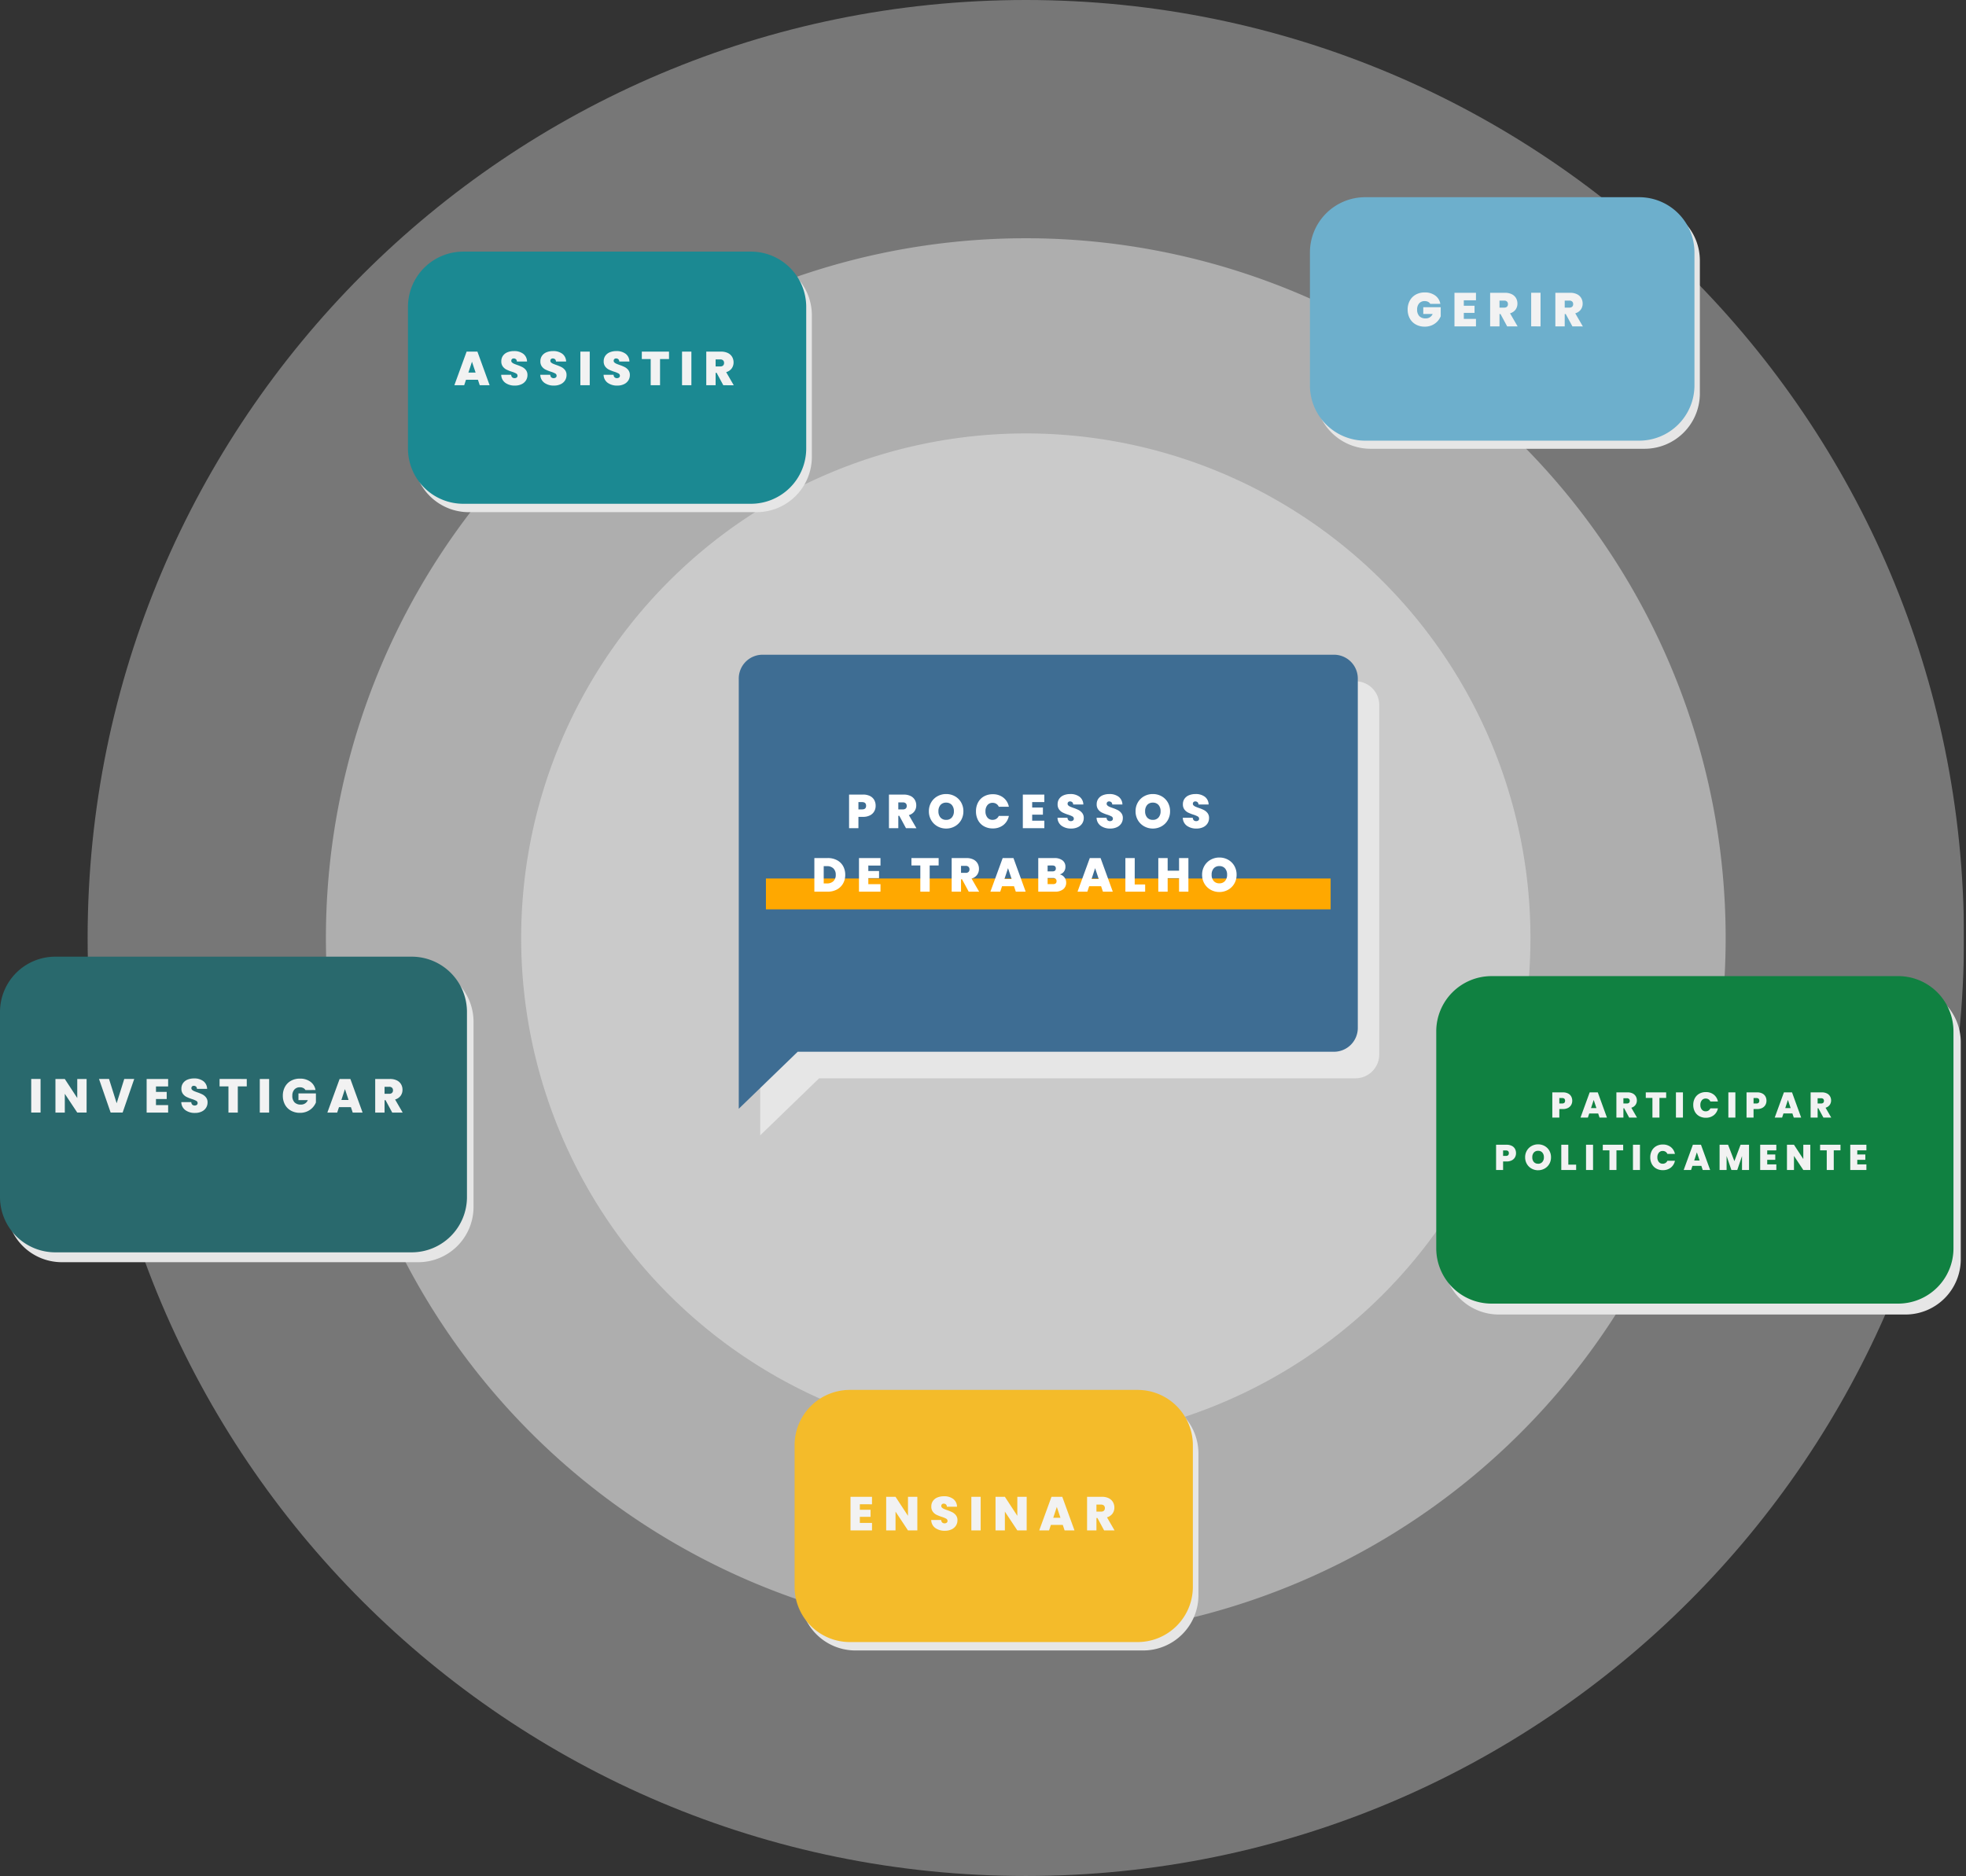 <svg xmlns="http://www.w3.org/2000/svg" xmlns:xlink="http://www.w3.org/1999/xlink" width="502.958" height="480.02" viewBox="0 0 502.958 480.02">
  <rect x="0" y="0" width="502.958" height="480.02" fill="#333333" stroke="none"/>
  <defs>
    <clipPath id="clip-path">
      <rect id="Retângulo_132" data-name="Retângulo 132" width="502.438" height="480.02" fill="none"/>
    </clipPath>
    <clipPath id="clip-path-2">
      <rect id="Retângulo_127" data-name="Retângulo 127" width="480.02" height="480.02" fill="none"/>
    </clipPath>
    <clipPath id="clip-path-3">
      <rect id="Retângulo_128" data-name="Retângulo 128" width="358.096" height="358.096" fill="none"/>
    </clipPath>
    <clipPath id="clip-path-4">
      <rect id="Retângulo_129" data-name="Retângulo 129" width="258.209" height="258.209" fill="none"/>
    </clipPath>
    <clipPath id="clip-path-5">
      <rect id="Retângulo_130" data-name="Retângulo 130" width="158.368" height="116.181" fill="none"/>
    </clipPath>
    <clipPath id="clip-path-7">
      <rect id="Retângulo_133" data-name="Retângulo 133" width="98.37" height="62.295" fill="none"/>
    </clipPath>
    <clipPath id="clip-path-9">
      <rect id="Retângulo_135" data-name="Retângulo 135" width="101.882" height="64.519" fill="none"/>
    </clipPath>
    <clipPath id="clip-path-13">
      <rect id="Retângulo_139" data-name="Retângulo 139" width="119.462" height="75.651" fill="none"/>
    </clipPath>
    <clipPath id="clip-path-15">
      <rect id="Retângulo_141" data-name="Retângulo 141" width="132.323" height="83.796" fill="none"/>
    </clipPath>
  </defs>
  <g id="Grupo_1861" data-name="Grupo 1861" transform="translate(3416.649 843.596)">
    <g id="Grupo_1860" data-name="Grupo 1860" transform="translate(-298.649 -426.596)">
      <g id="Grupo_1859" data-name="Grupo 1859" transform="translate(-3118 -417)">
        <g id="Grupo_366" data-name="Grupo 366" clip-path="url(#clip-path)">
          <g id="Grupo_356" data-name="Grupo 356" transform="translate(22.418)" opacity="0.38">
            <g id="Grupo_355" data-name="Grupo 355">
              <g id="Grupo_354" data-name="Grupo 354" clip-path="url(#clip-path-2)">
                <path id="Caminho_463" data-name="Caminho 463" d="M504.381,240.01c0,132.553-107.456,240.01-240.009,240.01S24.361,372.564,24.361,240.01,131.817,0,264.372,0,504.381,107.456,504.381,240.01" transform="translate(-24.361)" fill="#e6e6e6"/>
              </g>
            </g>
          </g>
          <g id="Grupo_359" data-name="Grupo 359" transform="translate(83.379 60.962)" opacity="0.49">
            <g id="Grupo_358" data-name="Grupo 358">
              <g id="Grupo_357" data-name="Grupo 357" clip-path="url(#clip-path-3)">
                <path id="Caminho_464" data-name="Caminho 464" d="M448.7,245.294A179.048,179.048,0,1,1,269.654,66.246,179.049,179.049,0,0,1,448.7,245.294" transform="translate(-90.606 -66.246)" fill="#e6e6e6"/>
              </g>
            </g>
          </g>
          <g id="Grupo_362" data-name="Grupo 362" transform="translate(133.323 110.905)" opacity="0.63">
            <g id="Grupo_361" data-name="Grupo 361">
              <g id="Grupo_360" data-name="Grupo 360" clip-path="url(#clip-path-4)">
                <path id="Caminho_465" data-name="Caminho 465" d="M403.088,249.623a129.1,129.1,0,1,1-129.1-129.105,129.1,129.1,0,0,1,129.1,129.105" transform="translate(-144.879 -120.518)" fill="#dbdbdb"/>
              </g>
            </g>
          </g>
          <g id="Grupo_365" data-name="Grupo 365" transform="translate(194.483 174.32)" style="mix-blend-mode: multiply;isolation: isolate">
            <g id="Grupo_364" data-name="Grupo 364">
              <g id="Grupo_363" data-name="Grupo 363" clip-path="url(#clip-path-5)">
                <path id="Caminho_466" data-name="Caminho 466" d="M363.612,291.023h-137.2l-15.073,14.586V195.524a6.094,6.094,0,0,1,6.095-6.095H363.612a6.094,6.094,0,0,1,6.095,6.095v89.4a6.094,6.094,0,0,1-6.095,6.095" transform="translate(-211.339 -189.429)" fill="#e6e6e6"/>
              </g>
            </g>
          </g>
          <path id="Caminho_467" data-name="Caminho 467" d="M357.65,283.642H220.45l-15.073,14.586V188.143a6.094,6.094,0,0,1,6.095-6.095H357.65a6.094,6.094,0,0,1,6.095,6.095v89.4a6.094,6.094,0,0,1-6.095,6.095" transform="translate(-16.381 -14.52)" fill="#3e6d93"/>
          <rect id="Retângulo_131" data-name="Retângulo 131" width="144.469" height="7.896" transform="translate(195.945 224.787)" fill="#ffa800"/>
        </g>
        <path id="Caminho_602" data-name="Caminho 602" d="M7.246-2.725A2.852,2.852,0,0,1,6.886-1.3,2.6,2.6,0,0,1,5.8-.278,3.757,3.757,0,0,1,4.024.106H2.84v2.9H.448v-8.6H4.024a3.884,3.884,0,0,1,1.764.366A2.517,2.517,0,0,1,6.88-4.215,2.97,2.97,0,0,1,7.246-2.725ZM3.792-1.8q1.013,0,1.013-.928t-1.013-.94H2.84V-1.8ZM15.009,3.011,13.3-.162h-.256V3.011H10.652v-8.6h3.772a3.9,3.9,0,0,1,1.758.36,2.522,2.522,0,0,1,1.086.989,2.749,2.749,0,0,1,.366,1.41,2.562,2.562,0,0,1-.482,1.544,2.605,2.605,0,0,1-1.41.946l1.941,3.357ZM13.044-1.8h1.184a1.027,1.027,0,0,0,.732-.232A.882.882,0,0,0,15.2-2.7a.858.858,0,0,0-.25-.653,1.014,1.014,0,0,0-.726-.238H13.044ZM25.286,3.1a4.468,4.468,0,0,1-2.221-.568A4.229,4.229,0,0,1,21.46.955a4.407,4.407,0,0,1-.592-2.276A4.407,4.407,0,0,1,21.46-3.6a4.185,4.185,0,0,1,1.605-1.568,4.506,4.506,0,0,1,2.221-.561,4.5,4.5,0,0,1,2.228.561A4.153,4.153,0,0,1,29.107-3.6a4.442,4.442,0,0,1,.586,2.276A4.442,4.442,0,0,1,29.107.955a4.185,4.185,0,0,1-1.6,1.575A4.468,4.468,0,0,1,25.286,3.1Zm0-2.221a1.836,1.836,0,0,0,1.446-.6,2.32,2.32,0,0,0,.531-1.6,2.334,2.334,0,0,0-.531-1.617,1.845,1.845,0,0,0-1.446-.592,1.841,1.841,0,0,0-1.452.592,2.351,2.351,0,0,0-.525,1.617A2.332,2.332,0,0,0,23.834.283,1.841,1.841,0,0,0,25.286.875ZM32.915-1.31a4.733,4.733,0,0,1,.531-2.264,3.814,3.814,0,0,1,1.507-1.55A4.463,4.463,0,0,1,37.2-5.679a4.259,4.259,0,0,1,2.71.86,3.9,3.9,0,0,1,1.416,2.337H38.749a1.725,1.725,0,0,0-.641-.745,1.743,1.743,0,0,0-.946-.256,1.637,1.637,0,0,0-1.324.592,2.387,2.387,0,0,0-.494,1.581A2.406,2.406,0,0,0,35.838.283a1.637,1.637,0,0,0,1.324.592,1.743,1.743,0,0,0,.946-.256,1.725,1.725,0,0,0,.641-.745h2.575a3.9,3.9,0,0,1-1.416,2.337,4.259,4.259,0,0,1-2.71.86,4.463,4.463,0,0,1-2.246-.555A3.814,3.814,0,0,1,33.446.967,4.76,4.76,0,0,1,32.915-1.31ZM47.293-3.677v1.4h2.746V-.455H47.293v1.55h3.112V3.011H44.9v-8.6h5.5v1.916ZM57.277,3.1a4.034,4.034,0,0,1-2.466-.714A2.58,2.58,0,0,1,53.774.338h2.551A.952.952,0,0,0,56.593,1a.971.971,0,0,0,1.141.043.546.546,0,0,0,.214-.458A.647.647,0,0,0,57.594,0a6.238,6.238,0,0,0-1.147-.464,10.332,10.332,0,0,1-1.361-.543,2.611,2.611,0,0,1-.9-.769A2.133,2.133,0,0,1,53.8-3.1a2.414,2.414,0,0,1,.415-1.422,2.568,2.568,0,0,1,1.147-.9,4.281,4.281,0,0,1,1.66-.305,3.788,3.788,0,0,1,2.4.7,2.524,2.524,0,0,1,.958,1.971h-2.6a.766.766,0,0,0-.238-.586.855.855,0,0,0-.58-.2.62.62,0,0,0-.439.159.586.586,0,0,0-.171.452.557.557,0,0,0,.189.421,1.737,1.737,0,0,0,.47.305q.281.128.83.323a10.2,10.2,0,0,1,1.349.555,2.756,2.756,0,0,1,.915.769A1.977,1.977,0,0,1,60.487.4,2.533,2.533,0,0,1,60.1,1.778a2.64,2.64,0,0,1-1.111.964A3.875,3.875,0,0,1,57.277,3.1Zm10,0a4.034,4.034,0,0,1-2.466-.714A2.58,2.58,0,0,1,63.77.338h2.551A.952.952,0,0,0,66.59,1a.971.971,0,0,0,1.141.043.546.546,0,0,0,.214-.458A.647.647,0,0,0,67.591,0a6.238,6.238,0,0,0-1.147-.464,10.332,10.332,0,0,1-1.361-.543,2.611,2.611,0,0,1-.9-.769A2.133,2.133,0,0,1,63.795-3.1a2.414,2.414,0,0,1,.415-1.422,2.568,2.568,0,0,1,1.147-.9,4.281,4.281,0,0,1,1.66-.305,3.788,3.788,0,0,1,2.4.7,2.524,2.524,0,0,1,.958,1.971h-2.6a.766.766,0,0,0-.238-.586.855.855,0,0,0-.58-.2.62.62,0,0,0-.439.159.586.586,0,0,0-.171.452.557.557,0,0,0,.189.421A1.737,1.737,0,0,0,67-2.5q.281.128.83.323a10.2,10.2,0,0,1,1.349.555,2.756,2.756,0,0,1,.915.769A1.977,1.977,0,0,1,70.483.4,2.533,2.533,0,0,1,70.1,1.778a2.64,2.64,0,0,1-1.111.964A3.875,3.875,0,0,1,67.273,3.1Zm10.887,0a4.468,4.468,0,0,1-2.221-.568A4.23,4.23,0,0,1,74.334.955a4.407,4.407,0,0,1-.592-2.276A4.407,4.407,0,0,1,74.334-3.6a4.185,4.185,0,0,1,1.605-1.568,4.506,4.506,0,0,1,2.221-.561,4.5,4.5,0,0,1,2.228.561A4.153,4.153,0,0,1,81.981-3.6a4.442,4.442,0,0,1,.586,2.276A4.442,4.442,0,0,1,81.981.955a4.185,4.185,0,0,1-1.6,1.575A4.468,4.468,0,0,1,78.161,3.1Zm0-2.221a1.836,1.836,0,0,0,1.446-.6,2.32,2.32,0,0,0,.531-1.6,2.334,2.334,0,0,0-.531-1.617,1.845,1.845,0,0,0-1.446-.592,1.841,1.841,0,0,0-1.452.592,2.351,2.351,0,0,0-.525,1.617A2.332,2.332,0,0,0,76.708.283,1.841,1.841,0,0,0,78.161.875ZM89.329,3.1a4.034,4.034,0,0,1-2.466-.714A2.58,2.58,0,0,1,85.826.338h2.551A.952.952,0,0,0,88.645,1a.971.971,0,0,0,1.141.043A.546.546,0,0,0,90,.582.647.647,0,0,0,89.646,0,6.238,6.238,0,0,0,88.5-.467a10.332,10.332,0,0,1-1.361-.543,2.611,2.611,0,0,1-.9-.769A2.133,2.133,0,0,1,85.85-3.1a2.414,2.414,0,0,1,.415-1.422,2.568,2.568,0,0,1,1.147-.9,4.281,4.281,0,0,1,1.66-.305,3.788,3.788,0,0,1,2.4.7,2.524,2.524,0,0,1,.958,1.971h-2.6a.766.766,0,0,0-.238-.586.855.855,0,0,0-.58-.2.62.62,0,0,0-.439.159.586.586,0,0,0-.171.452.557.557,0,0,0,.189.421,1.737,1.737,0,0,0,.47.305q.281.128.83.323a10.2,10.2,0,0,1,1.349.555,2.756,2.756,0,0,1,.915.769A1.977,1.977,0,0,1,92.539.4a2.533,2.533,0,0,1-.384,1.379,2.64,2.64,0,0,1-1.111.964A3.875,3.875,0,0,1,89.329,3.1Z" transform="translate(216.768 208.905)" fill="#fff"/>
        <path id="Caminho_600" data-name="Caminho 600" d="M3.853-5.594a4.974,4.974,0,0,1,2.374.543A3.816,3.816,0,0,1,7.8-3.531,4.477,4.477,0,0,1,8.345-1.3,4.413,4.413,0,0,1,7.79.924,3.937,3.937,0,0,1,6.215,2.456a4.858,4.858,0,0,1-2.362.555H.448v-8.6ZM3.67.9A2.282,2.282,0,0,0,5.318.326a2.144,2.144,0,0,0,.6-1.623,2.181,2.181,0,0,0-.6-1.642,2.268,2.268,0,0,0-1.648-.58H2.84V.9ZM14.252-3.677v1.4H17V-.455H14.252v1.55h3.112V3.011h-5.5v-8.6h5.5v1.916ZM32.243-5.594v1.9H29.949v6.7H27.556v-6.7h-2.27v-1.9Zm7.689,8.6L38.224-.162h-.256V3.011H35.575v-8.6h3.772a3.9,3.9,0,0,1,1.758.36,2.522,2.522,0,0,1,1.086.989,2.749,2.749,0,0,1,.366,1.41,2.562,2.562,0,0,1-.482,1.544,2.605,2.605,0,0,1-1.41.946l1.941,3.357ZM37.968-1.8h1.184a1.027,1.027,0,0,0,.732-.232.882.882,0,0,0,.244-.671.858.858,0,0,0-.25-.653,1.014,1.014,0,0,0-.726-.238H37.968ZM51.516,1.608H48.465L48,3.011H45.486l3.137-8.6h2.758l3.125,8.6H51.98Zm-.6-1.831L49.99-3.006,49.075-.223Zm12.3-1.184a2.026,2.026,0,0,1,1.2.751A2.115,2.115,0,0,1,64.869.668a2.107,2.107,0,0,1-.757,1.721,3.255,3.255,0,0,1-2.124.622h-4.26v-8.6h4.125a3.283,3.283,0,0,1,2.069.586,1.97,1.97,0,0,1,.751,1.648,1.986,1.986,0,0,1-.4,1.263A1.97,1.97,0,0,1,63.221-1.407Zm-3.1-.769h1.208q.9,0,.9-.745,0-.769-.9-.769H60.121Zm1.391,3.259q.9,0,.9-.757a.751.751,0,0,0-.238-.6A1,1,0,0,0,61.5-.48H60.121V1.083ZM73.8,1.608H70.752l-.464,1.4H67.774l3.137-8.6h2.758l3.125,8.6H74.267Zm-.6-1.831-.928-2.783L71.362-.223Zm9.2,1.4h2.673V3.011H80.016v-8.6h2.392ZM96.139-5.594v8.6H93.747V-.443H90.83V3.011H88.438v-8.6H90.83v3.234h2.917V-5.594Zm7.921,8.69a4.468,4.468,0,0,1-2.221-.568A4.23,4.23,0,0,1,100.234.955a4.407,4.407,0,0,1-.592-2.276,4.407,4.407,0,0,1,.592-2.276,4.185,4.185,0,0,1,1.605-1.568,4.506,4.506,0,0,1,2.221-.561,4.5,4.5,0,0,1,2.228.561A4.153,4.153,0,0,1,107.881-3.6a4.442,4.442,0,0,1,.586,2.276,4.442,4.442,0,0,1-.586,2.276,4.185,4.185,0,0,1-1.6,1.575A4.468,4.468,0,0,1,104.061,3.1Zm0-2.221a1.836,1.836,0,0,0,1.446-.6,2.32,2.32,0,0,0,.531-1.6,2.334,2.334,0,0,0-.531-1.617,1.845,1.845,0,0,0-1.446-.592,1.841,1.841,0,0,0-1.452.592,2.351,2.351,0,0,0-.525,1.617,2.332,2.332,0,0,0,.525,1.605A1.841,1.841,0,0,0,104.061.875Z" transform="translate(207.889 225.146)" fill="#fff"/>
        <g id="Grupo_371" data-name="Grupo 371" clip-path="url(#clip-path)">
          <g id="Grupo_370" data-name="Grupo 370" transform="translate(336.502 52.536)" style="mix-blend-mode: multiply;isolation: isolate">
            <g id="Grupo_369" data-name="Grupo 369">
              <g id="Grupo_368" data-name="Grupo 368" clip-path="url(#clip-path-7)">
                <path id="Caminho_468" data-name="Caminho 468" d="M449.895,119.384H379.811a14.143,14.143,0,0,1-14.143-14.143V71.232a14.143,14.143,0,0,1,14.143-14.143h70.084a14.143,14.143,0,0,1,14.143,14.143v34.008a14.143,14.143,0,0,1-14.143,14.143" transform="translate(-365.668 -57.089)" fill="#e6e6e6"/>
              </g>
            </g>
          </g>
          <path id="Caminho_469" data-name="Caminho 469" d="M448.391,117.128H378.307a14.143,14.143,0,0,1-14.143-14.144V68.976a14.143,14.143,0,0,1,14.143-14.143h70.084a14.144,14.144,0,0,1,14.144,14.143v34.007a14.144,14.144,0,0,1-14.144,14.144" transform="translate(-29.046 -4.373)" fill="#6dafcc"/>
        </g>
        <path id="Caminho_598" data-name="Caminho 598" d="M6.041-2.779A1.385,1.385,0,0,0,5.474-3.3a1.849,1.849,0,0,0-.848-.183A1.8,1.8,0,0,0,3.2-2.9a2.289,2.289,0,0,0-.519,1.575A2.352,2.352,0,0,0,3.24.364a2.136,2.136,0,0,0,1.617.58A1.845,1.845,0,0,0,6.652-.191h-2.4V-1.912H8.714V.407a4.379,4.379,0,0,1-.824,1.282,4.223,4.223,0,0,1-1.373.983,4.452,4.452,0,0,1-1.892.384A4.615,4.615,0,0,1,2.337,2.5,3.862,3.862,0,0,1,.8.95,4.673,4.673,0,0,1,.256-1.326,4.647,4.647,0,0,1,.8-3.591a3.873,3.873,0,0,1,1.532-1.55A4.581,4.581,0,0,1,4.613-5.7,4.412,4.412,0,0,1,7.3-4.915,3.315,3.315,0,0,1,8.617-2.779Zm8.58-.915v1.4h2.746V-.472H14.622v1.55h3.112V2.994h-5.5v-8.6h5.5v1.916ZM25.717,2.994,24.008-.179h-.256V2.994H21.359v-8.6h3.772a3.9,3.9,0,0,1,1.758.36,2.522,2.522,0,0,1,1.086.989,2.749,2.749,0,0,1,.366,1.41,2.562,2.562,0,0,1-.482,1.544,2.605,2.605,0,0,1-1.41.946L28.39,2.994ZM23.752-1.815h1.184a1.027,1.027,0,0,0,.732-.232.882.882,0,0,0,.244-.671.858.858,0,0,0-.25-.653,1.014,1.014,0,0,0-.726-.238H23.752Zm10.5-3.8v8.6H31.856v-8.6Zm8.153,8.6L40.693-.179h-.256V2.994H38.044v-8.6h3.772a3.9,3.9,0,0,1,1.758.36,2.522,2.522,0,0,1,1.086.989,2.749,2.749,0,0,1,.366,1.41,2.562,2.562,0,0,1-.482,1.544,2.605,2.605,0,0,1-1.41.946l1.941,3.357ZM40.437-1.815H41.62a1.027,1.027,0,0,0,.732-.232.882.882,0,0,0,.244-.671.858.858,0,0,0-.25-.653,1.014,1.014,0,0,0-.726-.238H40.437Z" transform="translate(359.861 80.526)" fill="#f2f2f2"/>
        <g id="Grupo_376" data-name="Grupo 376" clip-path="url(#clip-path)">
          <g id="Grupo_375" data-name="Grupo 375" transform="translate(204.715 357.795)" style="mix-blend-mode: multiply;isolation: isolate">
            <g id="Grupo_374" data-name="Grupo 374">
              <g id="Grupo_373" data-name="Grupo 373" clip-path="url(#clip-path-9)">
                <path id="Caminho_470" data-name="Caminho 470" d="M310.2,453.325H236.6a14.143,14.143,0,0,1-14.144-14.143V402.95A14.144,14.144,0,0,1,236.6,388.806h73.6A14.143,14.143,0,0,1,324.34,402.95v36.232A14.143,14.143,0,0,1,310.2,453.325" transform="translate(-222.458 -388.806)" fill="#e6e6e6"/>
              </g>
            </g>
          </g>
          <path id="Caminho_471" data-name="Caminho 471" d="M308.639,450.989h-73.6A14.144,14.144,0,0,1,220.9,436.846V400.614a14.144,14.144,0,0,1,14.144-14.144h73.6a14.144,14.144,0,0,1,14.144,14.144v36.232a14.144,14.144,0,0,1-14.144,14.143" transform="translate(-17.619 -30.825)" fill="#f4bb2a"/>
        </g>
        <path id="Caminho_605" data-name="Caminho 605" d="M2.84-3.677v1.4H5.587V-.455H2.84v1.55H5.953V3.011H.448v-8.6h5.5v1.916ZM17.548,3.011H15.156L11.97-1.8V3.011H9.578v-8.6H11.97l3.186,4.87v-4.87h2.392ZM24.6,3.1a4.034,4.034,0,0,1-2.466-.714A2.58,2.58,0,0,1,21.1.338h2.551A.952.952,0,0,0,23.919,1a.971.971,0,0,0,1.141.043.546.546,0,0,0,.214-.458A.647.647,0,0,0,24.92,0a6.238,6.238,0,0,0-1.147-.464,10.332,10.332,0,0,1-1.361-.543,2.611,2.611,0,0,1-.9-.769A2.133,2.133,0,0,1,21.124-3.1a2.414,2.414,0,0,1,.415-1.422,2.568,2.568,0,0,1,1.147-.9,4.281,4.281,0,0,1,1.66-.305,3.788,3.788,0,0,1,2.4.7A2.524,2.524,0,0,1,27.7-3.055H25.1a.766.766,0,0,0-.238-.586.855.855,0,0,0-.58-.2.62.62,0,0,0-.439.159.586.586,0,0,0-.171.452.557.557,0,0,0,.189.421,1.737,1.737,0,0,0,.47.305q.281.128.83.323a10.2,10.2,0,0,1,1.349.555,2.756,2.756,0,0,1,.915.769A1.977,1.977,0,0,1,27.813.4a2.533,2.533,0,0,1-.384,1.379,2.64,2.64,0,0,1-1.111.964A3.875,3.875,0,0,1,24.6,3.1Zm9.154-8.69v8.6H31.365v-8.6Zm11.766,8.6H43.131L39.945-1.8V3.011H37.553v-8.6h2.392l3.186,4.87v-4.87h2.392Zm9.24-1.4H51.711l-.464,1.4H48.733l3.137-8.6h2.758l3.125,8.6H55.226Zm-.6-1.831-.928-2.783L52.321-.223ZM65.333,3.011,63.624-.162h-.256V3.011H60.975v-8.6h3.771a3.9,3.9,0,0,1,1.758.36,2.522,2.522,0,0,1,1.086.989,2.749,2.749,0,0,1,.366,1.41,2.562,2.562,0,0,1-.482,1.544,2.605,2.605,0,0,1-1.41.946l1.941,3.357ZM63.367-1.8h1.184a1.027,1.027,0,0,0,.732-.232.882.882,0,0,0,.244-.671.858.858,0,0,0-.25-.653,1.014,1.014,0,0,0-.726-.238H63.367Z" transform="translate(217.131 388.584)" fill="#f2f2f2"/>
        <g id="Grupo_381" data-name="Grupo 381" clip-path="url(#clip-path)">
          <g id="Grupo_380" data-name="Grupo 380" transform="translate(105.809 66.535)" style="mix-blend-mode: multiply;isolation: isolate">
            <g id="Grupo_379" data-name="Grupo 379">
              <g id="Grupo_378" data-name="Grupo 378" clip-path="url(#clip-path-9)">
                <path id="Caminho_472" data-name="Caminho 472" d="M202.718,136.821h-73.6a14.143,14.143,0,0,1-14.144-14.143V86.446A14.144,14.144,0,0,1,129.123,72.3h73.6a14.143,14.143,0,0,1,14.143,14.144v36.232a14.143,14.143,0,0,1-14.143,14.143" transform="translate(-114.98 -72.302)" fill="#e6e6e6"/>
              </g>
            </g>
          </g>
          <path id="Caminho_473" data-name="Caminho 473" d="M201.161,134.485h-73.6a14.144,14.144,0,0,1-14.144-14.144V84.11a14.144,14.144,0,0,1,14.144-14.144h73.6A14.143,14.143,0,0,1,215.3,84.11v36.231a14.143,14.143,0,0,1-14.143,14.144" transform="translate(-9.047 -5.581)" fill="#1b8992"/>
        </g>
        <path id="Caminho_599" data-name="Caminho 599" d="M6.094,1.608H3.042l-.464,1.4H.064L3.2-5.594H5.959l3.125,8.6H6.557ZM5.5-.223,4.568-3.006,3.652-.223ZM15.553,3.1a4.034,4.034,0,0,1-2.466-.714A2.58,2.58,0,0,1,12.05.338H14.6A.952.952,0,0,0,14.869,1a.971.971,0,0,0,1.141.043.546.546,0,0,0,.214-.458A.647.647,0,0,0,15.87,0a6.238,6.238,0,0,0-1.147-.464,10.333,10.333,0,0,1-1.361-.543,2.611,2.611,0,0,1-.9-.769A2.133,2.133,0,0,1,12.074-3.1a2.414,2.414,0,0,1,.415-1.422,2.568,2.568,0,0,1,1.147-.9,4.281,4.281,0,0,1,1.66-.305,3.788,3.788,0,0,1,2.4.7,2.524,2.524,0,0,1,.958,1.971h-2.6a.766.766,0,0,0-.238-.586.855.855,0,0,0-.58-.2.62.62,0,0,0-.439.159.586.586,0,0,0-.171.452.557.557,0,0,0,.189.421,1.737,1.737,0,0,0,.47.305q.281.128.83.323a10.2,10.2,0,0,1,1.349.555,2.756,2.756,0,0,1,.915.769A1.977,1.977,0,0,1,18.763.4a2.533,2.533,0,0,1-.384,1.379,2.64,2.64,0,0,1-1.111.964A3.875,3.875,0,0,1,15.553,3.1Zm10,0a4.034,4.034,0,0,1-2.466-.714A2.58,2.58,0,0,1,22.046.338H24.6A.952.952,0,0,0,24.866,1a.971.971,0,0,0,1.141.043A.546.546,0,0,0,26.22.582.647.647,0,0,0,25.866,0a6.238,6.238,0,0,0-1.147-.464,10.333,10.333,0,0,1-1.361-.543,2.611,2.611,0,0,1-.9-.769A2.132,2.132,0,0,1,22.071-3.1a2.414,2.414,0,0,1,.415-1.422,2.568,2.568,0,0,1,1.147-.9,4.281,4.281,0,0,1,1.66-.305,3.788,3.788,0,0,1,2.4.7,2.524,2.524,0,0,1,.958,1.971h-2.6a.766.766,0,0,0-.238-.586.855.855,0,0,0-.58-.2.62.62,0,0,0-.439.159.586.586,0,0,0-.171.452.557.557,0,0,0,.189.421,1.737,1.737,0,0,0,.47.305q.281.128.83.323a10.2,10.2,0,0,1,1.349.555,2.756,2.756,0,0,1,.915.769A1.977,1.977,0,0,1,28.759.4a2.533,2.533,0,0,1-.384,1.379,2.64,2.64,0,0,1-1.111.964A3.875,3.875,0,0,1,25.549,3.1Zm9.142-8.69v8.6H32.3v-8.6ZM41.746,3.1a4.034,4.034,0,0,1-2.466-.714A2.58,2.58,0,0,1,38.243.338h2.551A.952.952,0,0,0,41.062,1,.971.971,0,0,0,42.2,1.04a.546.546,0,0,0,.214-.458A.647.647,0,0,0,42.063,0a6.238,6.238,0,0,0-1.147-.464,10.333,10.333,0,0,1-1.361-.543,2.611,2.611,0,0,1-.9-.769A2.133,2.133,0,0,1,38.267-3.1a2.414,2.414,0,0,1,.415-1.422,2.568,2.568,0,0,1,1.147-.9,4.281,4.281,0,0,1,1.66-.305,3.788,3.788,0,0,1,2.4.7,2.524,2.524,0,0,1,.958,1.971h-2.6a.766.766,0,0,0-.238-.586.855.855,0,0,0-.58-.2.62.62,0,0,0-.439.159.586.586,0,0,0-.171.452.557.557,0,0,0,.189.421,1.737,1.737,0,0,0,.47.305q.281.128.83.323a10.2,10.2,0,0,1,1.349.555,2.756,2.756,0,0,1,.915.769A1.977,1.977,0,0,1,44.956.4a2.533,2.533,0,0,1-.384,1.379,2.64,2.64,0,0,1-1.111.964A3.875,3.875,0,0,1,41.746,3.1Zm13.231-8.69v1.9H52.682v6.7H50.29v-6.7h-2.27v-1.9Zm5.724,0v8.6H58.309v-8.6Zm8.165,8.6L67.158-.162H66.9V3.011H64.509v-8.6h3.772a3.9,3.9,0,0,1,1.758.36,2.522,2.522,0,0,1,1.086.989,2.749,2.749,0,0,1,.366,1.41,2.562,2.562,0,0,1-.482,1.544,2.605,2.605,0,0,1-1.41.946l1.941,3.357ZM66.9-1.8h1.184a1.027,1.027,0,0,0,.732-.232.882.882,0,0,0,.244-.671.858.858,0,0,0-.25-.653,1.014,1.014,0,0,0-.726-.238H66.9Z" transform="translate(116.175 95.561)" fill="#f2f2f2"/>
        <g id="Grupo_386" data-name="Grupo 386" clip-path="url(#clip-path)">
          <g id="Grupo_385" data-name="Grupo 385" transform="translate(1.681 247.312)" style="mix-blend-mode: multiply;isolation: isolate">
            <g id="Grupo_384" data-name="Grupo 384">
              <g id="Grupo_383" data-name="Grupo 383" clip-path="url(#clip-path-13)">
                <path id="Caminho_474" data-name="Caminho 474" d="M107.146,344.4H15.97A14.143,14.143,0,0,1,1.827,330.255V282.89A14.143,14.143,0,0,1,15.97,268.746h91.176a14.143,14.143,0,0,1,14.143,14.144v47.365A14.143,14.143,0,0,1,107.146,344.4" transform="translate(-1.827 -268.747)" fill="#e6e6e6"/>
              </g>
            </g>
          </g>
          <path id="Caminho_475" data-name="Caminho 475" d="M105.319,341.659H14.143A14.143,14.143,0,0,1,0,327.515V280.151a14.143,14.143,0,0,1,14.143-14.144h91.176a14.143,14.143,0,0,1,14.143,14.144v47.364a14.143,14.143,0,0,1-14.143,14.144" transform="translate(0 -21.217)" fill="#29696d"/>
        </g>
        <path id="Caminho_601" data-name="Caminho 601" d="M2.84-5.594v8.6H.448v-8.6Zm11.778,8.6H12.226L9.041-1.8V3.011H6.648v-8.6H9.041l3.186,4.87v-4.87h2.392ZM26.8-5.594l-2.966,8.6H20.77l-2.978-8.6h2.563L22.308.619l1.941-6.213Zm5.566,1.916v1.4h2.746V-.455H32.365v1.55h3.112V3.011h-5.5v-8.6h5.5v1.916ZM42.35,3.1a4.034,4.034,0,0,1-2.466-.714A2.58,2.58,0,0,1,38.847.338H41.4A.952.952,0,0,0,41.666,1a.971.971,0,0,0,1.141.043.546.546,0,0,0,.214-.458A.647.647,0,0,0,42.667,0,6.238,6.238,0,0,0,41.52-.467a10.333,10.333,0,0,1-1.361-.543,2.611,2.611,0,0,1-.9-.769A2.133,2.133,0,0,1,38.871-3.1a2.414,2.414,0,0,1,.415-1.422,2.568,2.568,0,0,1,1.147-.9,4.281,4.281,0,0,1,1.66-.305,3.788,3.788,0,0,1,2.4.7,2.524,2.524,0,0,1,.958,1.971h-2.6a.766.766,0,0,0-.238-.586.855.855,0,0,0-.58-.2.62.62,0,0,0-.439.159.586.586,0,0,0-.171.452.557.557,0,0,0,.189.421,1.737,1.737,0,0,0,.47.305q.281.128.83.323a10.2,10.2,0,0,1,1.349.555,2.756,2.756,0,0,1,.915.769A1.977,1.977,0,0,1,45.56.4a2.533,2.533,0,0,1-.384,1.379,2.64,2.64,0,0,1-1.111.964A3.875,3.875,0,0,1,42.35,3.1Zm13.243-8.69v1.9H53.3v6.7H50.906v-6.7h-2.27v-1.9Zm5.724,0v8.6H58.925v-8.6Zm9.288,2.832a1.385,1.385,0,0,0-.568-.525,1.849,1.849,0,0,0-.848-.183,1.8,1.8,0,0,0-1.422.586,2.289,2.289,0,0,0-.519,1.575A2.352,2.352,0,0,0,67.8.381a2.136,2.136,0,0,0,1.617.58A1.845,1.845,0,0,0,71.216-.174h-2.4V-1.9h4.467V.424a4.379,4.379,0,0,1-.824,1.282,4.223,4.223,0,0,1-1.373.983,4.452,4.452,0,0,1-1.892.384A4.615,4.615,0,0,1,66.9,2.517,3.862,3.862,0,0,1,65.363.967,4.673,4.673,0,0,1,64.82-1.31a4.647,4.647,0,0,1,.543-2.264,3.873,3.873,0,0,1,1.532-1.55,4.581,4.581,0,0,1,2.282-.555,4.412,4.412,0,0,1,2.685.781,3.315,3.315,0,0,1,1.318,2.136Zm11.632,4.37H79.186l-.464,1.4H76.208l3.137-8.6H82.1l3.125,8.6H82.7Zm-.6-1.831-.928-2.783L79.8-.223ZM92.807,3.011,91.1-.162h-.256V3.011H88.45v-8.6h3.772a3.9,3.9,0,0,1,1.758.36,2.522,2.522,0,0,1,1.086.989,2.749,2.749,0,0,1,.366,1.41,2.562,2.562,0,0,1-.482,1.544,2.605,2.605,0,0,1-1.41.946L95.48,3.011ZM90.842-1.8h1.184a1.027,1.027,0,0,0,.732-.232A.882.882,0,0,0,93-2.7a.858.858,0,0,0-.25-.653,1.014,1.014,0,0,0-.726-.238H90.842Z" transform="translate(7.537 281.674)" fill="#f2f2f2"/>
        <g id="Grupo_391" data-name="Grupo 391" clip-path="url(#clip-path)">
          <g id="Grupo_390" data-name="Grupo 390" transform="translate(369.296 252.557)" style="mix-blend-mode: multiply;isolation: isolate">
            <g id="Grupo_389" data-name="Grupo 389">
              <g id="Grupo_388" data-name="Grupo 388" clip-path="url(#clip-path-15)">
                <path id="Caminho_476" data-name="Caminho 476" d="M519.484,358.243H415.447A14.143,14.143,0,0,1,401.3,344.1V288.59a14.143,14.143,0,0,1,14.143-14.143H519.484a14.143,14.143,0,0,1,14.143,14.143V344.1a14.143,14.143,0,0,1-14.143,14.143" transform="translate(-401.304 -274.447)" fill="#e6e6e6"/>
              </g>
            </g>
          </g>
          <path id="Caminho_477" data-name="Caminho 477" d="M517.461,355.208H413.424a14.143,14.143,0,0,1-14.143-14.142V285.555a14.143,14.143,0,0,1,14.143-14.142H517.461A14.143,14.143,0,0,1,531.6,285.555v55.511a14.143,14.143,0,0,1-14.143,14.142" transform="translate(-31.847 -21.648)" fill="#108141"/>
        </g>
        <path id="Caminho_603" data-name="Caminho 603" d="M5.435-2.057A2.139,2.139,0,0,1,5.165-.99a1.951,1.951,0,0,1-.815.769A2.818,2.818,0,0,1,3.018.067H2.13V2.246H.336V-4.208H3.018a2.913,2.913,0,0,1,1.323.275,1.888,1.888,0,0,1,.819.76A2.228,2.228,0,0,1,5.435-2.057Zm-2.591.7q.76,0,.76-.7t-.76-.7H2.13v1.4Zm9.227,2.554H9.783L9.435,2.246H7.549L9.9-4.208h2.069l2.343,6.454H12.419ZM11.623-.18l-.7-2.087L10.241-.18ZM20,2.246,18.718-.134h-.192v2.38H16.731V-4.208H19.56a2.925,2.925,0,0,1,1.318.27,1.892,1.892,0,0,1,.815.741,2.062,2.062,0,0,1,.275,1.057,1.921,1.921,0,0,1-.362,1.158,1.954,1.954,0,0,1-1.057.709L22,2.246ZM18.525-1.361h.888a.771.771,0,0,0,.549-.174.662.662,0,0,0,.183-.5.644.644,0,0,0-.188-.49.761.761,0,0,0-.545-.179h-.888ZM29.464-4.208V-2.78H27.743V2.246H25.949V-2.78h-1.7V-4.208Zm4.293,0V2.246H31.964V-4.208ZM36.394-.995a3.55,3.55,0,0,1,.4-1.7,2.86,2.86,0,0,1,1.131-1.163,3.347,3.347,0,0,1,1.684-.417,3.194,3.194,0,0,1,2.032.645A2.927,2.927,0,0,1,42.7-1.874H40.77a1.293,1.293,0,0,0-.481-.558,1.307,1.307,0,0,0-.709-.192,1.228,1.228,0,0,0-.993.444,1.79,1.79,0,0,0-.371,1.185A1.8,1.8,0,0,0,38.587.2a1.228,1.228,0,0,0,.993.444,1.307,1.307,0,0,0,.709-.192,1.293,1.293,0,0,0,.481-.558H42.7a2.927,2.927,0,0,1-1.062,1.753,3.194,3.194,0,0,1-2.032.645,3.347,3.347,0,0,1-1.684-.417A2.86,2.86,0,0,1,36.792.712,3.57,3.57,0,0,1,36.394-.995ZM47.169-4.208V2.246H45.374V-4.208Zm7.955,2.151a2.139,2.139,0,0,1-.27,1.066,1.951,1.951,0,0,1-.815.769,2.818,2.818,0,0,1-1.332.288h-.888V2.246H50.025V-4.208h2.682a2.913,2.913,0,0,1,1.323.275,1.888,1.888,0,0,1,.819.76A2.228,2.228,0,0,1,55.124-2.057Zm-2.591.7q.76,0,.76-.7t-.76-.7h-.714v1.4ZM61.76,1.193H59.472l-.348,1.053H57.238l2.353-6.454H61.66L64,2.246H62.108ZM61.312-.18l-.7-2.087L59.929-.18Zm8.376,2.426L68.406-.134h-.192v2.38H66.42V-4.208h2.829a2.925,2.925,0,0,1,1.318.27,1.892,1.892,0,0,1,.815.741,2.062,2.062,0,0,1,.275,1.057,1.921,1.921,0,0,1-.362,1.158,1.954,1.954,0,0,1-1.057.709l1.456,2.517ZM68.214-1.361H69.1a.77.77,0,0,0,.549-.174.662.662,0,0,0,.183-.5.644.644,0,0,0-.188-.49.761.761,0,0,0-.545-.179h-.888Z" transform="translate(396.788 283.714)" fill="#f2f2f2"/>
        <path id="Caminho_604" data-name="Caminho 604" d="M5.435-2.044a2.139,2.139,0,0,1-.27,1.066,1.951,1.951,0,0,1-.815.769A2.818,2.818,0,0,1,3.018.08H2.13V2.258H.336V-4.2H3.018a2.913,2.913,0,0,1,1.323.275,1.888,1.888,0,0,1,.819.76A2.228,2.228,0,0,1,5.435-2.044Zm-2.591.7q.76,0,.76-.7t-.76-.7H2.13v1.4Zm8.239,3.671A3.351,3.351,0,0,1,9.417,1.9,3.172,3.172,0,0,1,8.213.716,3.305,3.305,0,0,1,7.769-.991,3.305,3.305,0,0,1,8.213-2.7a3.139,3.139,0,0,1,1.2-1.176A3.38,3.38,0,0,1,11.083-4.3a3.372,3.372,0,0,1,1.671.421A3.115,3.115,0,0,1,13.948-2.7a3.332,3.332,0,0,1,.439,1.707A3.332,3.332,0,0,1,13.948.716a3.139,3.139,0,0,1-1.2,1.181A3.351,3.351,0,0,1,11.083,2.322Zm0-1.666A1.377,1.377,0,0,0,12.168.208a1.74,1.74,0,0,0,.4-1.2,1.75,1.75,0,0,0-.4-1.213,1.384,1.384,0,0,0-1.085-.444A1.38,1.38,0,0,0,9.994-2.2,1.763,1.763,0,0,0,9.6-.991a1.749,1.749,0,0,0,.394,1.2A1.38,1.38,0,0,0,11.083.656Zm7.735.229h2V2.258h-3.8V-4.2h1.794ZM25.144-4.2V2.258H23.349V-4.2Zm7.708,0v1.428H31.131V2.258H29.336V-2.767h-1.7V-4.2Zm4.293,0V2.258H35.351V-4.2ZM39.781-.982a3.55,3.55,0,0,1,.4-1.7A2.86,2.86,0,0,1,41.31-3.843a3.347,3.347,0,0,1,1.684-.417,3.194,3.194,0,0,1,2.032.645,2.927,2.927,0,0,1,1.062,1.753H44.157a1.293,1.293,0,0,0-.481-.558,1.308,1.308,0,0,0-.709-.192,1.228,1.228,0,0,0-.993.444A1.79,1.79,0,0,0,41.6-.982,1.8,1.8,0,0,0,41.974.212a1.228,1.228,0,0,0,.993.444,1.307,1.307,0,0,0,.709-.192,1.293,1.293,0,0,0,.481-.558h1.932a2.927,2.927,0,0,1-1.062,1.753,3.194,3.194,0,0,1-2.032.645,3.347,3.347,0,0,1-1.684-.417A2.86,2.86,0,0,1,40.179.725,3.57,3.57,0,0,1,39.781-.982ZM52.853,1.206H50.565l-.348,1.053H48.331L50.684-4.2h2.069L55.1,2.258H53.2ZM52.4-.167l-.7-2.087L51.022-.167ZM65.047-4.2V2.258H63.252V-1.3L62.035,2.258h-1.5L59.307-1.33V2.258H57.513V-4.2h2.17L61.3,0,62.886-4.2ZM69.7-2.758v1.053h2.06V-.341H69.7V.821h2.334V2.258H67.9V-4.2h4.129v1.437ZM80.728,2.258H78.933L76.544-1.348V2.258H74.75V-4.2h1.794L78.933-.543V-4.2h1.794ZM88.445-4.2v1.428H86.724V2.258H84.929V-2.767h-1.7V-4.2Zm4.293,1.437v1.053H94.8V-.341h-2.06V.821h2.334V2.258H90.944V-4.2h4.129v1.437Z" transform="translate(382.404 297.113)" fill="#f2f2f2"/>
        <rect id="Retângulo_143" data-name="Retângulo 143" width="502.438" height="480.02" transform="translate(0.52)" fill="none"/>
      </g>
    </g>
  </g>
</svg>
